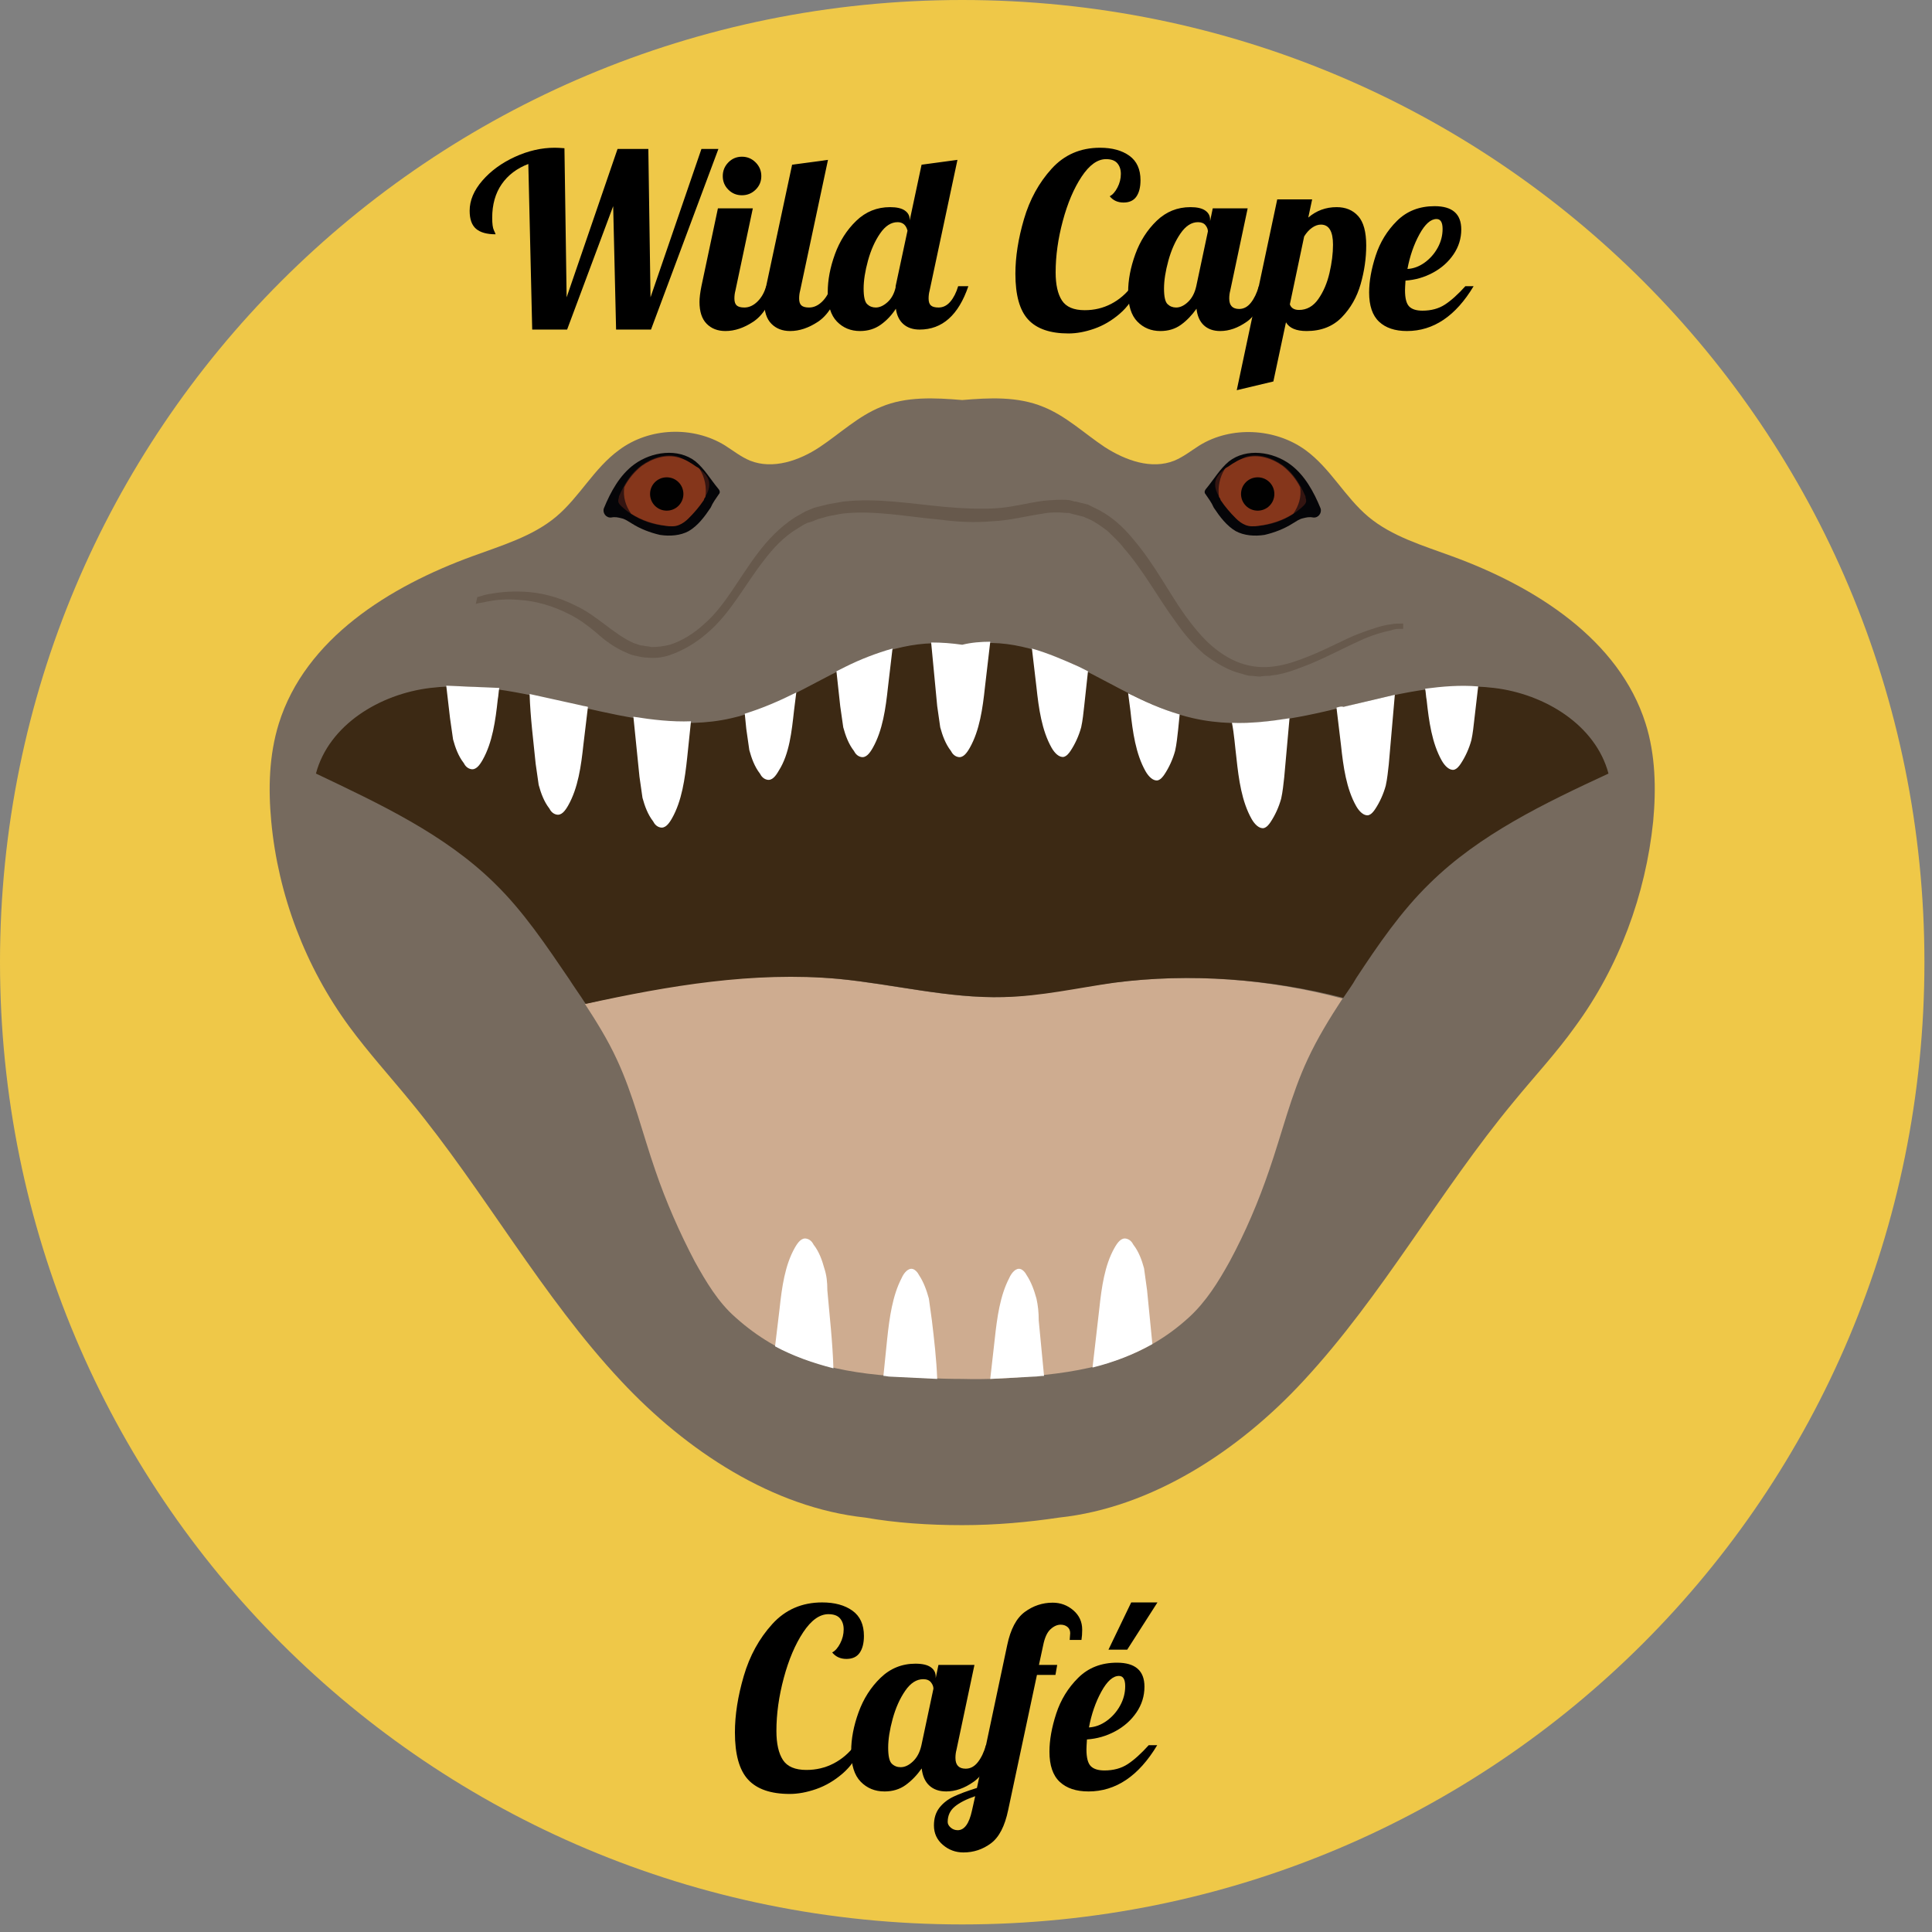 <svg xmlns="http://www.w3.org/2000/svg" width="255" height="255"><rect width="100%" height="100%" fill="#808080" stroke="none"/><path d="M0 127C0 56.642 56.642 0 127 0s127 56.642 127 127-56.642 127-127 127S0 197.358 0 127z" fill="#efc848"/><path d="M217.2 95.5c-3.5-11.1-14.6-18.1-25.6-22.1-3.8-1.4-7.9-2.6-11-5.2s-5-6.4-8.3-8.8c-4-2.9-9.8-3.2-14-.6-1.1.7-2.1 1.5-3.3 2-3 1.2-6.4 0-9.2-1.8-2.7-1.8-5.1-4.1-8.1-5.3C134.3 52.3 130.6 52.5 127 52.8c-3.6-.3-7.4-.5-10.7.9-3 1.2-5.4 3.5-8.1 5.3s-6.2 3-9.2 1.8c-1.2-.5-2.2-1.3-3.3-2-4.2-2.6-10-2.4-14 .6-3.3 2.4-5.2 6.2-8.3 8.8S66.2 72 62.4 73.4c-11 4-22.1 10.9-25.6 22.1-1.3 4.2-1.4 8.6-1 12.9.9 9.7 4.5 19.2 10.3 27.1 2.5 3.4 5.4 6.6 8.1 9.9 9.8 11.9 17.3 25.7 27.8 36.9 8.6 9.2 20 16.7 32.2 18 4 .7 8.3 1 12.8 1s8.8-.4 12.8-1C152 199 163.5 191.5 172 182.3c10.5-11.3 18-25.1 27.8-36.9 2.7-3.3 5.6-6.4 8.1-9.9 5.8-7.9 9.3-17.4 10.3-27.1.4-4.3.3-8.8-1-12.9z" fill="#766a5e"/><path d="M147 129.7c-4.9.6-9.7 1.7-14.6 1.9-7.3.2-14.5-1.7-21.8-2.4-11.3-1.1-22.5.8-33.4 3.3 1.5 2.3 3 4.7 4.2 7.3 2.2 4.7 3.4 9.8 5.1 14.7 1.4 4.1 3.2 8.2 5.2 12 1.5 2.7 3.1 5.4 5.4 7.4 5.8 5.2 12.3 7.1 20.4 7.7 2.7.2 6.2.4 9.5.4 3.3.1 6.7-.1 9.5-.4 8.1-.7 14.7-2.5 20.4-7.7 2.3-2.1 3.9-4.7 5.4-7.4 2.1-3.9 3.8-7.9 5.2-12 1.7-4.9 2.9-10 5.1-14.7 1.3-2.8 2.9-5.4 4.6-8C167.5 129.2 157.1 128.4 147 129.7z" fill="#ceac90"/><path d="M188.7 116.6C195.3 110.1 203.9 106 212.3 102.1c-1.7-6.4-8.4-10.5-15.1-11.3S183.9 91.7 177.4 93.3s-13.3 3-19.9 1.5c-5.4-1.2-10.2-4.3-15.1-6.7-4.8-2.3-10.2-4.1-15.4-2.8-5.1-1.2-10.6.5-15.4 2.8-5 2.4-9.7 5.5-15.1 6.7-6.5 1.5-13.4 0-19.9-1.5-6.5-1.6-13.2-3.3-19.8-2.5-6.7.8-13.4 4.9-15.1 11.3 8.4 4 17 8 23.6 14.5 3.8 3.7 6.8 8.2 9.8 12.6.7 1.1 1.5 2.2 2.2 3.3 11-2.4 22.1-4.3 33.4-3.3 7.3.7 14.5 2.6 21.8 2.4 4.9-.1 9.7-1.2 14.6-1.9 10-1.3 20.4-.5 30.2 2 .6-.9 1.2-1.7 1.7-2.6 2.9-4.4 5.9-8.8 9.7-12.5z" fill="#3c2914"/><path d="M94.9 65.2C95 65.1 95 65 95 64.9s-.1-.3-.2-.4C93.8 63.3 93 61.9 91.8 60.9c-2.3-1.8-5.8-1.3-8.1.4-1.9 1.4-3.1 3.6-4 5.8-.2.6.3 1.3 1 1.2.5-.1.9 0 1.3.1.5.1.9.4 1.4.7C84.5 69.8 85.8 70.3 87.1 70.6c1.3.2 2.7.1 3.8-.5C92.1 69.4 93 68.2 93.8 67c.3-.7.7-1.2 1.1-1.8z" fill="#050508"/><path d="M91.9 61.6c.8.5 1.6 1.2 1.7 2.1.1.8-.3 1.6-.8 2.3-.6.9-1.3 1.7-2 2.4-.4.4-.8.7-1.3.9s-1.1.2-1.7.1c-2.2-.2-4.2-1.1-5.8-2.6-.2-.2-.4-.4-.4-.7 0-.2.1-.4.1-.6.7-1.6 1.6-3.1 3-4.1s3.2-1.6 4.9-1.1c.8.4 1.6.8 2.3 1.3z" fill="#341511"/><path d="M84.7 61.5c1.4-1 3.2-1.6 4.9-1.1.8.2 1.6.7 2.3 1.2.2.1.4.2.5.4.6 1 .9 2.3.7 3.6-.1.1-.2.3-.2.4-.6.9-1.3 1.7-2 2.4-.4.4-.8.7-1.3.9s-1.1.2-1.7.1c-1.6-.2-3.2-.7-4.6-1.6-.7-1-1.1-2.2-.9-3.5.5-1 1.3-2 2.3-2.8z" fill="#85361b"/><path d="M85.8 65.2c0-1.219.981-2.2 2.2-2.2s2.2.981 2.2 2.2-.981 2.2-2.2 2.2-2.2-.981-2.2-2.2z" fill="#010101"/><path d="M159.1 65.2c-.1-.1-.1-.2-.1-.3s.1-.3.2-.4c1-1.2 1.8-2.6 3-3.6 2.3-1.8 5.8-1.3 8.1.4 1.9 1.4 3.1 3.6 4 5.8.2.6-.3 1.3-1 1.2-.5-.1-.9 0-1.3.1-.5.1-.9.4-1.4.7-1.1.7-2.4 1.2-3.7 1.5-1.3.2-2.7.1-3.8-.5-1.2-.7-2.1-1.9-2.9-3.1-.3-.7-.7-1.2-1.1-1.8z" fill="#050508"/><path d="M162.1 61.6c-.8.5-1.6 1.2-1.7 2.1-.1.8.3 1.6.8 2.3.6.9 1.3 1.7 2 2.4.4.4.8.7 1.3.9s1.1.2 1.7.1C168.4 69.2 170.4 68.3 172 66.8c.2-.2.4-.4.4-.7 0-.2-.1-.4-.1-.6-.7-1.6-1.6-3.1-3-4.1s-3.2-1.6-4.9-1.1c-.8.4-1.6.8-2.3 1.3z" fill="#341511"/><path d="M169.3 61.5c-1.4-1-3.2-1.6-4.9-1.1-.8.2-1.6.7-2.3 1.2-.2.1-.4.2-.5.4-.6 1-.9 2.3-.7 3.6.1.1.2.3.2.4.6.9 1.3 1.7 2 2.4.4.4.8.7 1.3.9s1.1.2 1.7.1c1.6-.2 3.2-.7 4.6-1.6.7-1 1.1-2.2.9-3.5-.5-1-1.3-2-2.3-2.8z" fill="#85361b"/><path d="M163.8 65.2c0-1.219.981-2.2 2.2-2.2s2.2.981 2.2 2.2-.981 2.2-2.2 2.2-2.2-.981-2.2-2.2z" fill="#010101"/><path d="M122.9 84.8l.8 8.4.4 2.8c.3 1.1.7 2.2 1.4 3.1.2.4.5.7.9.8.7.2 1.2-.5 1.6-1.2 1.3-2.3 1.7-5.2 2-8l.7-6c-1.2 0-2.5.1-3.7.4-1.4-.2-2.7-.3-4.1-.3zm-53 6.8c.1 3.1.5 6.2.8 9.2l.4 2.8c.3 1.1.7 2.2 1.4 3.1.2.4.5.7.9.8.7.2 1.2-.5 1.6-1.2 1.3-2.3 1.7-5.2 2-8l.6-5c-.3-.1-.6-.1-.9-.2l-6.8-1.5zm-11-1.1l.5 4.3.4 2.8c.3 1.1.7 2.2 1.4 3.1.2.4.5.7.9.8.7.2 1.2-.5 1.6-1.2 1.3-2.3 1.7-5.2 2-8 .1-.5.1-1 .2-1.5l-7-.3zm25.5 12l.4 2.8c.3 1.1.7 2.2 1.4 3.1.2.4.5.7.9.8.7.2 1.2-.5 1.6-1.2 1.3-2.3 1.7-5.2 2-8l.5-4.8c-2.5.1-5.1-.2-7.6-.6l.8 7.9zm20.4-8.7l.3-2.4c-2.2 1.1-4.5 2.1-6.8 2.8l.2 2 .4 2.8c.3 1.1.7 2.2 1.4 3.1.2.4.5.7.9.8.7.2 1.2-.5 1.6-1.2 1.4-2.2 1.7-5.2 2-7.9zm13-8.2c-2.1.6-4.2 1.4-6.2 2.4l-1.2.6.5 4.6.4 2.8c.3 1.1.7 2.2 1.4 3.1.2.4.5.7.9.8.7.2 1.2-.5 1.6-1.2 1.3-2.3 1.7-5.2 2-8l.6-5.1zm58.6 7.8l.6 5c.3 2.8.7 5.7 2 8 .4.7 1 1.3 1.6 1.2.4-.1.7-.5.9-.8.6-.9 1.1-2 1.4-3.1.2-.9.3-1.9.4-2.8l.8-9.2-6.8 1.6c-.2-.1-.6 0-.9.1zm11.7-2.5c.1.5.1 1 .2 1.5.3 2.8.7 5.7 2 8 .4.7 1 1.3 1.6 1.2.4-.1.7-.5.9-.8.6-.9 1.1-2 1.4-3.1.2-.9.3-1.9.4-2.8l.5-4.3c-2.4-.2-4.7 0-7 .3zm-24.9 9.2c.3 2.8.7 5.7 2 8 .4.7 1 1.3 1.6 1.2.4-.1.7-.5.9-.8.6-.9 1.1-2 1.4-3.1.2-.9.3-1.9.4-2.8l.7-7.8c-2.5.4-5.1.7-7.6.6.3 1.5.4 3.1.6 4.7zm-14-6.3c.3 2.8.7 5.7 2 8 .4.7 1 1.3 1.6 1.2.4-.1.7-.5.9-.8.6-.9 1.1-2 1.4-3.1.2-.9.3-1.9.4-2.8l.2-2c-2.4-.7-4.6-1.7-6.8-2.8l.3 2.3zM136.2 85.6l.6 5.1c.3 2.8.7 5.7 2 8 .4.7 1 1.3 1.6 1.2.4-.1.7-.5.9-.8.6-.9 1.1-2 1.4-3.1.2-.9.3-1.9.4-2.8l.5-4.6-1.2-.6c-2-.9-4.1-1.8-6.2-2.4zm-27.4 81.8c-.3-1.1-.7-2.2-1.4-3.1-.2-.4-.5-.7-.9-.8-.7-.2-1.2.5-1.6 1.2-1.3 2.3-1.7 5.2-2 8l-.6 5c2.4 1.3 5 2.2 7.7 2.9-.1-3.4-.5-6.9-.8-10.3 0-1.1-.1-2-.4-2.9zm42.2 0c-.3-1.1-.7-2.2-1.4-3.1-.2-.4-.5-.7-.9-.8-.7-.2-1.2.5-1.6 1.2-1.3 2.3-1.7 5.2-2 8l-.9 7.8c2.8-.7 5.4-1.7 7.9-3.1l-.7-7.1-.4-2.9zm-28.4 4c-.3-1.1-.7-2.2-1.3-3.1-.2-.4-.5-.7-.8-.8-.6-.2-1.2.5-1.5 1.2-1.2 2.3-1.6 5.2-1.9 8l-.5 4.9c.3 0 .6.1.9.1l6.2.3c-.1-2.6-.4-5.2-.7-7.7l-.4-2.9zm14.2 0c-.3-1.1-.7-2.2-1.3-3.1-.2-.4-.5-.7-.8-.8-.6-.2-1.2.5-1.5 1.2-1.2 2.3-1.6 5.2-1.9 8L130.7 182l5.7-.3c.5 0 .9-.1 1.4-.1l-.7-7.3c0-1.1-.1-2-.3-2.9z" fill="#fff"/><path d="M63 78.8s.1 0 .4-.1.6-.2 1.2-.3c1.1-.2 2.6-.4 4.6-.3s4.4.6 6.9 1.9c1.3.6 2.5 1.5 3.7 2.4s2.5 1.9 3.9 2.5c.4.1.7.3 1.1.3.4.1.8.1 1.2.2.8 0 1.6-.1 2.4-.3 1.6-.5 3.2-1.5 4.5-2.7 2.8-2.4 4.6-6.1 7.2-9.5 1.3-1.7 2.8-3.3 4.8-4.6.5-.3.9-.5 1.4-.8.5-.2 1.1-.5 1.6-.6s1.1-.3 1.7-.4l1.7-.3c4.5-.5 9 .3 13.4.7 2.2.2 4.4.3 6.5.2 2.2-.1 4.3-.7 6.5-1 1.1-.1 2.3-.2 3.4-.1l.4.1c.3.1.3.1.5.1l.8.2.8.2.8.4c2.2 1 3.8 2.5 5.2 4.2 2.8 3.3 4.6 6.9 6.8 10 1.1 1.5 2.3 3 3.6 4.1s2.8 2 4.3 2.4c3.1.9 6-.1 8.5-1.1s4.6-2.2 6.4-2.9 3.4-1.2 4.4-1.3c.5-.1.9-.1 1.2-.1h.4v.7h-.4c-.3 0-.7 0-1.2.2-1 .2-2.5.6-4.2 1.4-1.8.8-3.8 1.9-6.4 3-1.3.5-2.7 1.1-4.2 1.4-.4.1-.8.1-1.2.2-.4 0-.8 0-1.3.1-.4 0-.8-.1-1.2-.1-.5 0-.9-.2-1.3-.3C162.1 88.5 160.5 87.5 159 86.4c-1.4-1.2-2.7-2.7-3.8-4.3-2.3-3.1-4.2-6.7-6.9-9.8-.6-.8-1.4-1.5-2.1-2.2-.8-.6-1.6-1.2-2.5-1.6l-.7-.3-.8-.2-.8-.2-.3-.1h-.4c-1-.1-2.1-.1-3.1.1-2.1.3-4.3.9-6.6 1-2.3.2-4.6.1-6.8-.2-4.5-.4-8.9-1.3-13.1-.8l-1.6.3c-.5.1-1 .3-1.5.4-.5.2-.9.4-1.4.5-.5.2-.9.5-1.4.8-1.7 1-3.2 2.6-4.4 4.2-2.5 3.2-4.4 7-7.5 9.6-1.5 1.3-3.2 2.3-5 2.9-.9.3-1.9.4-2.8.3-.5 0-1-.1-1.4-.2-.5-.1-.9-.2-1.3-.4-1.7-.7-3-1.7-4.1-2.7-1.2-1-2.3-1.8-3.5-2.4-2.3-1.2-4.7-1.8-6.5-1.9-1.9-.2-3.4 0-4.4.2-.5.1-.9.2-1.1.2-.3.1-.4.1-.4.1l.2-.9z" fill="#67594c"/><path d="M70.244 43.5l-.512-21.856q-2.272.864-3.52 2.672-1.248 1.808-1.248 4.432 0 1.184.224 1.648.224.464.224.528-1.728 0-2.576-.72-.848-.72-.848-2.384 0-2.048 1.68-3.984 1.68-1.936 4.304-3.136 2.624-1.2 5.248-1.2.448 0 1.28.064l.288 19.68 6.72-19.584h4.064l.288 19.584 6.72-19.584h2.24L85.924 43.5h-4.608l-.384-16.288-6.08 16.288h-4.608zm27.68-17.728q-1.056 0-1.792-.736-.736-.736-.736-1.792 0-1.056.736-1.808.736-.752 1.792-.752 1.056 0 1.808.752.752.752.752 1.808 0 1.056-.752 1.792-.752.736-1.808.736zm-2.176 17.92q-1.536 0-2.48-.96-.944-.96-.944-2.88 0-.8.256-2.08L94.756 27.5h4.608L97.06 38.38q-.128.48-.128 1.024 0 .64.304.912.304.272 1.008.272.928 0 1.728-.784.8-.784 1.152-2.032h1.344q-1.184 3.456-3.04 4.688-1.856 1.232-3.68 1.232z"/><path d="M104.292 43.692q-1.536 0-2.48-.96-.944-.96-.944-2.88 0-.8.256-2.08l3.424-16.032 4.736-.64-3.68 17.28q-.128.48-.128 1.024 0 .64.304.912.304.272 1.008.272.928 0 1.728-.784.8-.784 1.152-2.032h1.344q-1.184 3.456-3.04 4.688-1.856 1.232-3.68 1.232z"/><path d="M113.508 43.692q-1.824 0-3.04-1.248-1.216-1.248-1.216-3.904 0-2.368.944-4.976.944-2.608 2.816-4.416 1.872-1.808 4.464-1.808 1.312 0 1.952.448.64.448.64 1.184v.128l1.568-7.36 4.736-.64-3.68 17.28q-.128.48-.128 1.024 0 .64.304.912.304.272 1.008.272.896 0 1.552-.768.656-.768 1.04-2.048h1.344Q125.86 43.5 121.38 43.5q-1.312 0-2.128-.704-.816-.704-1.008-2.048-.832 1.28-2 2.112-1.168.832-2.736.832zm2.08-3.104q.768 0 1.552-.704.784-.704 1.072-1.952v-.16l1.568-7.328q-.288-1.12-1.312-1.12-1.28 0-2.304 1.488-1.024 1.488-1.6 3.584-.576 2.096-.576 3.696 0 1.6.464 2.048.464.448 1.136.448zm25.44 3.424q-3.616 0-5.312-1.824-1.696-1.824-1.696-6.048 0-3.36 1.136-7.232 1.136-3.872 3.648-6.64 2.512-2.768 6.384-2.768 2.4 0 3.872 1.056 1.472 1.056 1.472 3.232 0 1.376-.544 2.16-.544.784-1.696.784-1.152 0-1.824-.832.576-.288 1.024-1.152.448-.864.448-1.792 0-.864-.464-1.408-.464-.544-1.488-.544-1.696 0-3.232 2.32-1.536 2.32-2.48 5.84-.944 3.52-.944 6.784 0 2.432.832 3.712.832 1.28 3.008 1.28 1.888 0 3.488-.832 1.6-.832 2.752-2.368l.736.32q-.8 2.016-2.368 3.36-1.568 1.344-3.36 1.968-1.792.624-3.392.624z"/><path d="M153.156 43.692q-1.824 0-3.04-1.248-1.216-1.248-1.216-3.904 0-2.368.944-4.976.944-2.608 2.816-4.416 1.872-1.808 4.464-1.808 1.312 0 1.952.448.64.448.64 1.184v.224l.352-1.696h4.608l-2.304 10.88q-.128.48-.128 1.024 0 1.376 1.312 1.376.896 0 1.552-.832.656-.832 1.04-2.176h1.344q-1.184 3.456-2.928 4.688-1.744 1.232-3.504 1.232-1.344 0-2.16-.752-.816-.752-.976-2.192-.928 1.312-2.064 2.128-1.136.816-2.704.816zm2.08-3.104q.8 0 1.584-.752.784-.752 1.072-2.064l1.536-7.232q0-.416-.32-.816-.32-.4-.992-.4-1.28 0-2.304 1.488-1.024 1.488-1.6 3.584-.576 2.096-.576 3.696 0 1.6.464 2.048.464.448 1.136.448z"/><path d="M163.236 51.5l5.344-25.184h4.608l-.512 2.4q1.6-1.376 3.744-1.376 1.792 0 2.848 1.184 1.056 1.184 1.056 3.872 0 2.528-.736 5.104-.736 2.576-2.496 4.384-1.76 1.808-4.64 1.808-2.048 0-2.72-1.152l-1.664 7.808-4.832 1.152zm8.224-10.592q1.536 0 2.544-1.44 1.008-1.44 1.472-3.44.464-2 .464-3.728 0-2.656-1.6-2.656-.576 0-1.168.416-.592.416-1.04 1.152l-1.888 8.96q.256.736 1.216.736zm14.24 2.784q-2.368 0-3.68-1.232-1.312-1.232-1.312-3.856 0-2.208.864-4.864.864-2.656 2.816-4.592 1.952-1.936 4.96-1.936 3.52 0 3.52 3.072 0 1.792-1.024 3.296-1.024 1.504-2.72 2.416-1.696.912-3.616 1.04-.064.96-.064 1.28 0 1.568.544 2.128.544.56 1.76.56 1.728 0 2.96-.8 1.232-.8 2.704-2.432h1.088q-3.552 5.92-8.8 5.92zm.064-8.192q1.184-.064 2.256-.832 1.072-.768 1.728-1.952.656-1.184.656-2.496 0-1.312-.8-1.312-1.152 0-2.256 2.016-1.104 2.016-1.584 4.576zm-81.537 201.278q-3.729 0-5.478-1.881Q97 233.016 97 228.66q0-3.465 1.171-7.458 1.171-3.993 3.762-6.848 2.591-2.854 6.583-2.854 2.475 0 3.993 1.089 1.518 1.089 1.518 3.333 0 1.419-.561 2.228-.561.808-1.749.808-1.188 0-1.881-.858.594-.297 1.056-1.188.462-.891.462-1.848 0-.891-.478-1.452-.478-.561-1.534-.561-1.749 0-3.333 2.393-1.584 2.393-2.558 6.022-.974 3.63-.974 6.996 0 2.508.858 3.828.858 1.32 3.102 1.32 1.947 0 3.597-.858 1.65-.858 2.838-2.442l.759.33q-.825 2.079-2.442 3.465-1.617 1.386-3.465 2.03-1.848.643-3.498.643z"/><path d="M116.734 236.448q-1.881 0-3.135-1.287-1.254-1.287-1.254-4.026 0-2.442.974-5.131.974-2.689 2.904-4.554 1.931-1.865 4.604-1.865 1.353 0 2.013.462.66.462.66 1.221v.231l.363-1.749h4.752l-2.376 11.22q-.132.495-.132 1.056 0 1.419 1.353 1.419.924 0 1.601-.858.676-.858 1.073-2.244h1.386q-1.221 3.564-3.019 4.835-1.798 1.27-3.614 1.27-1.386 0-2.228-.775-.842-.775-1.006-2.26-.957 1.353-2.128 2.195-1.171.842-2.788.842zm2.145-3.201q.825 0 1.633-.775.808-.775 1.105-2.128l1.584-7.458q0-.429-.33-.842-.33-.412-1.023-.412-1.32 0-2.376 1.534-1.056 1.534-1.65 3.696-.594 2.162-.594 3.812 0 1.65.478 2.112.478.462 1.171.462z"/><path d="M127.162 244.5q-1.551 0-2.723-1.006-1.171-1.006-1.171-2.558 0-1.419.726-2.343.726-.924 1.881-1.468 1.155-.544 3.069-1.139l3.993-18.843q.66-3.168 2.326-4.389 1.667-1.221 3.679-1.221 1.551 0 2.723 1.006 1.171 1.006 1.171 2.558 0 .759-.099 1.353h-1.551q.066-.726.066-.891 0-.528-.363-.825-.363-.297-.891-.297-.693 0-1.353.611-.66.611-.957 2.095l-.561 2.607h2.409l-.231 1.32h-2.442l-3.795 17.82q-.66 3.201-2.277 4.405-1.617 1.204-3.63 1.204zm-.759-2.937q1.32 0 1.881-2.574l.429-1.914q-1.749.594-2.689 1.369-.941.775-.941 2.03 0 .396.396.743.396.346.924.346zm19.899-23.826l3.003-6.237h3.465l-3.993 6.237h-2.475zm-2.64 18.711q-2.442 0-3.795-1.27-1.353-1.27-1.353-3.977 0-2.277.891-5.016.891-2.739 2.904-4.736 2.013-1.996 5.115-1.996 3.63 0 3.63 3.168 0 1.848-1.056 3.399-1.056 1.551-2.805 2.491-1.749.941-3.729 1.073-.066.99-.066 1.32 0 1.617.561 2.195.561.578 1.815.578 1.782 0 3.053-.825 1.27-.825 2.788-2.508h1.122q-3.663 6.105-9.075 6.105zm.066-8.448q1.221-.066 2.326-.858 1.105-.792 1.782-2.013.676-1.221.676-2.574 0-1.353-.825-1.353-1.188 0-2.326 2.079-1.139 2.079-1.633 4.719z"/></svg>